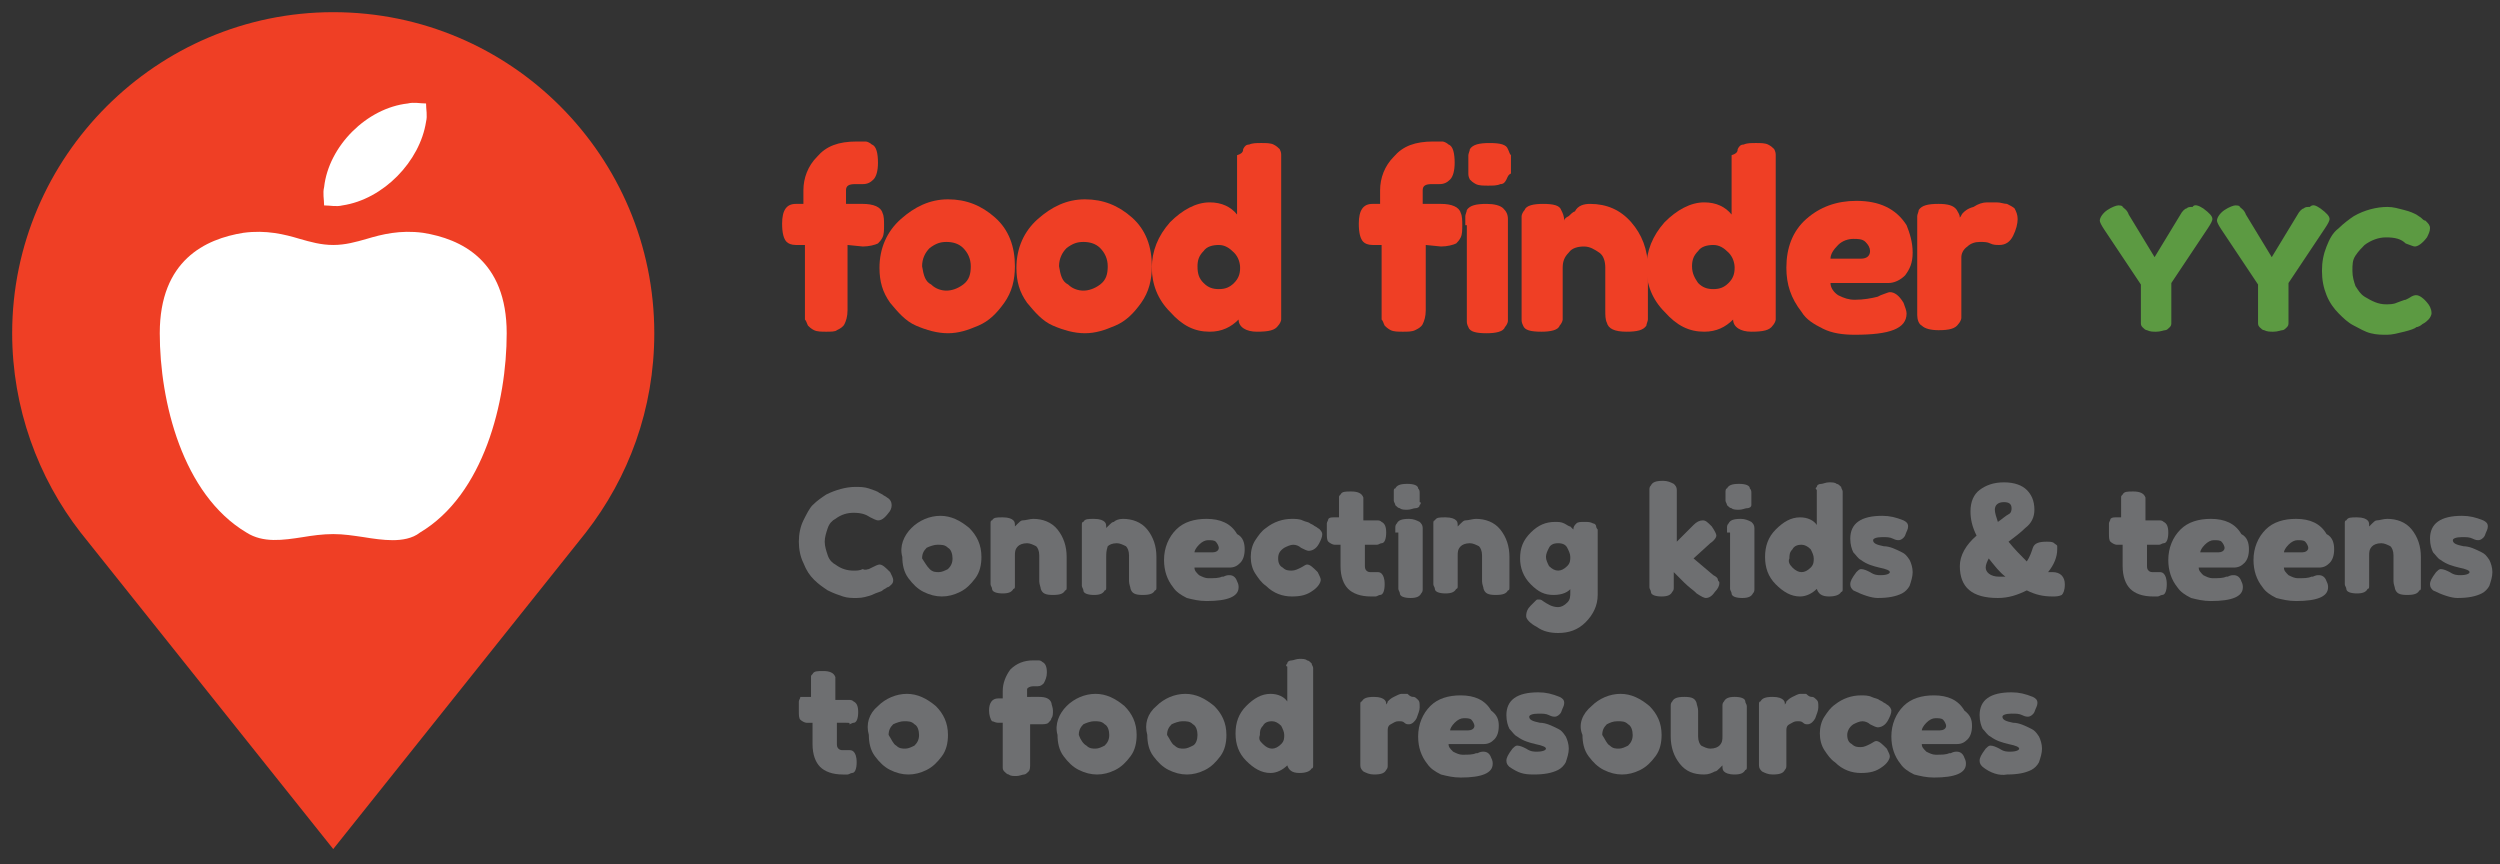 <?xml version="1.0" encoding="utf-8"?>
<!-- Generator: Adobe Illustrator 20.0.0, SVG Export Plug-In . SVG Version: 6.00 Build 0)  -->
<svg version="1.0" id="Layer_1" xmlns="http://www.w3.org/2000/svg" xmlns:xlink="http://www.w3.org/1999/xlink" x="0px" y="0px"
	 width="164.3px" height="56.8px" viewBox="0 0 164.3 56.8" enable-background="new 0 0 164.3 56.8" xml:space="preserve">
<rect x="0" y="0" width="164.3" height="56.8" fill="#333333" stroke="none"/>
<g>
	<g>
		<path fill="#EF3F25" d="M56.7,13.4c0.7,0,1.2,0.2,1.3,0.6c0.1,0.2,0.1,0.5,0.1,0.8s0,0.6-0.1,0.8c-0.1,0.2-0.2,0.3-0.3,0.4
			c-0.2,0.1-0.6,0.2-1,0.2l-1-0.1v4.3c0,0.4-0.1,0.7-0.2,0.9s-0.3,0.3-0.5,0.4c-0.1,0.1-0.4,0.1-0.7,0.1s-0.6,0-0.8-0.1
			c-0.2-0.1-0.3-0.2-0.4-0.3C53,21.2,53,21.1,52.9,21c0-0.1,0-0.3,0-0.6v-4.3h-0.6c-0.3,0-0.5-0.1-0.6-0.2c-0.2-0.2-0.3-0.6-0.3-1.2
			c0-0.9,0.3-1.3,0.9-1.3h0.5v-0.9c0-0.8,0.3-1.6,0.9-2.2c0.6-0.7,1.4-1,2.6-1c0.2,0,0.4,0,0.6,0c0.1,0,0.3,0.1,0.4,0.2
			c0.3,0.1,0.4,0.6,0.4,1.2c0,0.5-0.1,0.9-0.3,1.1c-0.2,0.2-0.4,0.3-0.7,0.3c-0.1,0-0.2,0-0.5,0c-0.4,0-0.6,0.1-0.6,0.4v0.9
			L56.7,13.4z"/>
		<path fill="#EF3F25" d="M59.2,14.4c0.9-0.8,1.9-1.3,3.1-1.3s2.2,0.4,3.1,1.2c0.9,0.8,1.3,1.9,1.3,3.2c0,0.9-0.2,1.7-0.7,2.4
			s-1,1.2-1.7,1.5c-0.7,0.3-1.3,0.5-2,0.5s-1.4-0.2-2.1-0.5s-1.2-0.9-1.7-1.5c-0.5-0.7-0.7-1.4-0.7-2.3
			C57.8,16.3,58.3,15.2,59.2,14.4z M61.2,18.7c0.3,0.3,0.7,0.4,1,0.4s0.7-0.1,1.1-0.4c0.4-0.3,0.5-0.7,0.5-1.2s-0.2-0.9-0.5-1.2
			s-0.7-0.4-1.1-0.4s-0.7,0.1-1.1,0.4c-0.3,0.3-0.5,0.7-0.5,1.2C60.7,18.1,60.8,18.5,61.2,18.7z"/>
		<path fill="#EF3F25" d="M68.2,14.4c0.9-0.8,1.9-1.3,3.1-1.3s2.2,0.4,3.1,1.2c0.9,0.8,1.3,1.9,1.3,3.2c0,0.9-0.2,1.7-0.7,2.4
			s-1,1.2-1.7,1.5s-1.3,0.5-2,0.5s-1.4-0.2-2.1-0.5s-1.2-0.9-1.7-1.5c-0.5-0.7-0.7-1.4-0.7-2.3C66.8,16.3,67.3,15.2,68.2,14.4z
			 M70.2,18.7c0.3,0.3,0.7,0.4,1,0.4s0.7-0.1,1.1-0.4c0.4-0.3,0.5-0.7,0.5-1.2s-0.2-0.9-0.5-1.2s-0.7-0.4-1.1-0.4s-0.7,0.1-1.1,0.4
			c-0.3,0.3-0.5,0.7-0.5,1.2C69.7,18.1,69.8,18.5,70.2,18.7z"/>
		<path fill="#EF3F25" d="M81.7,9.8c0.1-0.2,0.2-0.3,0.4-0.3c0.2-0.1,0.5-0.1,0.8-0.1s0.6,0,0.8,0.1c0.2,0.1,0.3,0.2,0.4,0.3
			c0.1,0.2,0.1,0.3,0.1,0.4s0,0.3,0,0.6v9.6c0,0.2,0,0.4,0,0.6c0,0.1-0.1,0.3-0.2,0.4c-0.2,0.3-0.6,0.4-1.4,0.4
			c-0.7,0-1.2-0.3-1.2-0.8c-0.5,0.5-1.1,0.8-1.9,0.8c-1,0-1.8-0.4-2.6-1.3c-0.8-0.8-1.2-1.8-1.2-2.9c0-1.1,0.4-2.1,1.2-3
			c0.8-0.8,1.7-1.3,2.6-1.3c0.8,0,1.4,0.3,1.8,0.8v-3.3c0-0.2,0-0.4,0-0.6C81.6,10.1,81.7,10,81.7,9.8z M79.1,18.6
			c0.3,0.3,0.6,0.4,1,0.4s0.7-0.1,1-0.4c0.3-0.3,0.4-0.6,0.4-1c0-0.3-0.1-0.7-0.4-1s-0.6-0.5-1-0.5s-0.8,0.1-1,0.4
			c-0.3,0.3-0.4,0.6-0.4,1C78.7,18,78.8,18.3,79.1,18.6z"/>
		<path fill="#EF3F25" d="M94.7,13.4c0.7,0,1.2,0.2,1.3,0.6c0.1,0.2,0.1,0.5,0.1,0.8s0,0.6-0.1,0.8c-0.1,0.2-0.2,0.3-0.3,0.4
			c-0.2,0.1-0.6,0.2-1,0.2l-1-0.1v4.3c0,0.4-0.1,0.7-0.2,0.9s-0.3,0.3-0.5,0.4c-0.2,0.1-0.5,0.1-0.8,0.1s-0.6,0-0.8-0.1
			c-0.2-0.1-0.3-0.2-0.4-0.3c-0.1-0.2-0.1-0.3-0.2-0.4c0-0.1,0-0.3,0-0.6v-4.3h-0.6c-0.3,0-0.5-0.1-0.6-0.2
			c-0.2-0.2-0.3-0.6-0.3-1.2c0-0.9,0.3-1.3,0.9-1.3h0.5v-0.9c0-0.8,0.3-1.6,0.9-2.2c0.6-0.7,1.4-1,2.6-1c0.2,0,0.4,0,0.6,0
			c0.1,0,0.3,0.1,0.4,0.2c0.3,0.1,0.4,0.6,0.4,1.2c0,0.5-0.1,0.9-0.3,1.1c-0.2,0.2-0.4,0.3-0.7,0.3c-0.1,0-0.2,0-0.5,0
			c-0.4,0-0.6,0.1-0.6,0.4v0.9L94.7,13.4z"/>
		<path fill="#EF3F25" d="M99,11.8c-0.1,0.2-0.2,0.3-0.4,0.3c-0.2,0.1-0.5,0.1-0.8,0.1s-0.6,0-0.8-0.1c-0.2-0.1-0.3-0.2-0.4-0.3
			c-0.1-0.2-0.1-0.3-0.1-0.4s0-0.3,0-0.6c0-0.2,0-0.4,0-0.6c0-0.1,0.1-0.3,0.1-0.4c0.2-0.3,0.6-0.4,1.3-0.4c0.7,0,1.1,0.1,1.2,0.4
			c0.1,0.2,0.1,0.3,0.2,0.4c0,0.1,0,0.3,0,0.6c0,0.2,0,0.4,0,0.6C99.1,11.5,99.1,11.6,99,11.8z M96.3,14.8c0-0.2,0-0.4,0-0.6
			c0-0.1,0.1-0.3,0.1-0.4c0.2-0.3,0.6-0.4,1.3-0.4c0.5,0,0.9,0.1,1.1,0.3c0.2,0.2,0.3,0.4,0.3,0.7c0,0.1,0,0.3,0,0.5v5.6
			c0,0.2,0,0.4,0,0.6c0,0.1-0.1,0.3-0.2,0.4c-0.1,0.3-0.6,0.4-1.2,0.4c-0.7,0-1.1-0.1-1.2-0.4c-0.1-0.2-0.1-0.3-0.1-0.4
			c0-0.1,0-0.3,0-0.6v-5.7H96.3z"/>
		<path fill="#EF3F25" d="M104.5,13.4c1.1,0,2,0.4,2.7,1.2c0.7,0.8,1.1,1.8,1.1,3v2.8c0,0.2,0,0.4,0,0.6c0,0.1-0.1,0.3-0.1,0.4
			c-0.2,0.3-0.6,0.4-1.3,0.4c-0.8,0-1.2-0.2-1.3-0.6c-0.1-0.2-0.1-0.5-0.1-0.8v-2.8c0-0.4-0.1-0.8-0.4-1s-0.6-0.4-1-0.4
			s-0.8,0.1-1,0.4c-0.3,0.3-0.4,0.6-0.4,1v2.8c0,0.2,0,0.4,0,0.6c0,0.1-0.1,0.3-0.2,0.4c-0.1,0.3-0.6,0.4-1.2,0.4
			c-0.7,0-1.1-0.1-1.2-0.4c-0.1-0.2-0.1-0.3-0.1-0.4c0-0.1,0-0.3,0-0.6v-5.7c0-0.2,0-0.4,0-0.5s0.1-0.3,0.2-0.4
			c0.1-0.3,0.6-0.4,1.2-0.4c0.7,0,1.1,0.1,1.2,0.4c0.1,0.2,0.2,0.4,0.2,0.7c0-0.1,0.1-0.2,0.3-0.3c0.1-0.1,0.3-0.3,0.4-0.3
			C103.7,13.5,104.1,13.4,104.5,13.4z"/>
		<path fill="#EF3F25" d="M114.2,9.8c0.1-0.2,0.2-0.3,0.4-0.3c0.2-0.1,0.5-0.1,0.8-0.1s0.6,0,0.8,0.1s0.3,0.2,0.4,0.3
			c0.1,0.2,0.1,0.3,0.1,0.4s0,0.3,0,0.6v9.6c0,0.2,0,0.4,0,0.6c0,0.1-0.1,0.3-0.2,0.4c-0.2,0.3-0.6,0.4-1.4,0.4
			c-0.7,0-1.2-0.3-1.2-0.8c-0.5,0.5-1.1,0.8-1.9,0.8c-1,0-1.8-0.4-2.6-1.3c-0.8-0.8-1.2-1.8-1.2-2.9c0-1.1,0.4-2.1,1.2-3
			c0.8-0.8,1.7-1.3,2.6-1.3c0.8,0,1.4,0.3,1.8,0.8v-3.3c0-0.2,0-0.4,0-0.6C114.1,10.1,114.2,10,114.2,9.8z M111.6,18.6
			c0.3,0.3,0.6,0.4,1,0.4s0.7-0.1,1-0.4c0.3-0.3,0.4-0.6,0.4-1c0-0.3-0.1-0.7-0.4-1c-0.3-0.3-0.6-0.5-1-0.5s-0.8,0.1-1,0.4
			c-0.3,0.3-0.4,0.6-0.4,1C111.2,18,111.4,18.3,111.6,18.6z"/>
		<path fill="#EF3F25" d="M125.7,16.6c0,0.7-0.2,1.1-0.5,1.5c-0.3,0.3-0.7,0.5-1.1,0.5h-3.8c0,0.3,0.2,0.6,0.5,0.8
			c0.4,0.2,0.7,0.3,1.1,0.3c0.6,0,1.1-0.1,1.5-0.2l0.2-0.1c0.3-0.1,0.5-0.2,0.6-0.2c0.3,0,0.6,0.2,0.9,0.7c0.1,0.3,0.2,0.5,0.2,0.7
			c0,1-1.1,1.4-3.4,1.4c-0.8,0-1.5-0.1-2.1-0.4s-1.1-0.6-1.4-1.1c-0.7-0.9-1-1.8-1-2.9c0-1.3,0.4-2.4,1.3-3.2c0.9-0.8,2-1.2,3.3-1.2
			c1.5,0,2.6,0.5,3.3,1.6C125.5,15.3,125.7,15.9,125.7,16.6z M122.3,17c0.4,0,0.6-0.2,0.6-0.5c0-0.2-0.1-0.4-0.3-0.6
			c-0.2-0.2-0.5-0.2-0.8-0.2s-0.7,0.1-1,0.4c-0.3,0.3-0.5,0.6-0.5,0.9C120.3,17,122.3,17,122.3,17z"/>
		<path fill="#EF3F25" d="M131.9,13.4c0.2,0.1,0.4,0.2,0.5,0.3c0.1,0.2,0.2,0.4,0.2,0.7c0,0.3-0.1,0.7-0.3,1.1
			c-0.2,0.4-0.5,0.6-0.9,0.6c-0.2,0-0.4,0-0.6-0.1c-0.2-0.1-0.4-0.1-0.7-0.1s-0.6,0.1-0.8,0.3c-0.3,0.2-0.4,0.5-0.4,0.7v3.4
			c0,0.2,0,0.4,0,0.6c0,0.1-0.1,0.3-0.2,0.4c-0.2,0.3-0.6,0.4-1.3,0.4c-0.5,0-0.9-0.1-1.1-0.3c-0.2-0.1-0.3-0.4-0.3-0.7
			c0-0.1,0-0.3,0-0.5v-5.4c0-0.2,0-0.4,0-0.6c0-0.1,0.1-0.3,0.1-0.4c0.2-0.3,0.6-0.4,1.3-0.4c0.6,0,1,0.1,1.2,0.4
			c0.1,0.2,0.2,0.3,0.2,0.5c0.1-0.1,0.1-0.2,0.2-0.3c0.1-0.1,0.3-0.3,0.7-0.4c0.3-0.2,0.6-0.3,0.9-0.3c0.3,0,0.5,0,0.6,0
			C131.5,13.3,131.7,13.4,131.9,13.4z"/>
		<path fill="#5C9A42" d="M144.8,13.7c0.4,0.3,0.6,0.5,0.6,0.7c0,0.1-0.1,0.3-0.3,0.6l-2.4,3.6v2.2c0,0.2,0,0.3,0,0.4
			c0,0.1,0,0.2-0.1,0.3s-0.2,0.2-0.3,0.2s-0.3,0.1-0.6,0.1c-0.2,0-0.4,0-0.6-0.1c-0.1,0-0.2-0.1-0.3-0.2c-0.1-0.1-0.1-0.2-0.1-0.3
			s0-0.2,0-0.4v-2.1l-2.4-3.6c-0.2-0.3-0.3-0.5-0.3-0.6c0-0.2,0.2-0.5,0.5-0.7s0.6-0.3,0.7-0.3c0.1,0,0.3,0,0.3,0.1
			c0.1,0.1,0.3,0.2,0.4,0.5l1.7,2.8l1.7-2.8c0.1-0.2,0.3-0.4,0.4-0.4c0.1-0.1,0.2-0.1,0.4-0.1C144.2,13.4,144.5,13.5,144.8,13.7z"/>
		<path fill="#5C9A42" d="M152.5,13.7c0.4,0.3,0.6,0.5,0.6,0.7c0,0.1-0.1,0.3-0.3,0.6l-2.4,3.6v2.2c0,0.2,0,0.3,0,0.4
			c0,0.1,0,0.2-0.1,0.3s-0.2,0.2-0.3,0.2s-0.3,0.1-0.6,0.1c-0.2,0-0.4,0-0.6-0.1c-0.1,0-0.2-0.1-0.3-0.2c-0.1-0.1-0.1-0.2-0.1-0.3
			s0-0.2,0-0.4v-2.1l-2.4-3.6c-0.2-0.3-0.3-0.5-0.3-0.6c0-0.2,0.2-0.5,0.5-0.7s0.6-0.3,0.7-0.3c0.1,0,0.3,0,0.3,0.1
			c0.1,0.1,0.3,0.2,0.4,0.5l1.7,2.8l1.7-2.8c0.1-0.2,0.3-0.4,0.4-0.4c0.1-0.1,0.2-0.1,0.4-0.1C152,13.4,152.2,13.5,152.5,13.7z"/>
		<path fill="#5C9A42" d="M158.1,19.7l0.2-0.1c0.3-0.2,0.4-0.2,0.5-0.2c0.2,0,0.5,0.2,0.8,0.6c0.2,0.3,0.2,0.5,0.2,0.6
			s-0.1,0.3-0.2,0.4c-0.1,0.1-0.2,0.2-0.4,0.3c-0.1,0.1-0.3,0.2-0.4,0.2c-0.1,0.1-0.4,0.2-0.8,0.3c-0.4,0.1-0.8,0.2-1.1,0.2
			c-0.4,0-0.7,0-1.1-0.1c-0.4-0.1-0.7-0.3-1.1-0.5c-0.4-0.2-0.7-0.5-1-0.8s-0.6-0.7-0.8-1.2s-0.3-1-0.3-1.6s0.1-1.1,0.3-1.6
			c0.2-0.5,0.4-0.9,0.8-1.2c0.3-0.3,0.7-0.6,1-0.8c0.7-0.4,1.5-0.6,2.2-0.6c0.4,0,0.7,0.1,1.1,0.2c0.4,0.1,0.6,0.2,0.8,0.3l0.3,0.2
			c0.1,0.1,0.2,0.2,0.3,0.2c0.2,0.2,0.3,0.3,0.3,0.5s-0.1,0.4-0.2,0.6c-0.3,0.4-0.6,0.6-0.8,0.6c-0.1,0-0.3-0.1-0.6-0.2
			c-0.3-0.3-0.7-0.4-1.3-0.4c-0.5,0-1,0.2-1.4,0.5c-0.2,0.2-0.4,0.4-0.6,0.7c-0.2,0.3-0.2,0.6-0.2,1s0.1,0.7,0.2,1
			c0.2,0.3,0.3,0.5,0.6,0.7c0.5,0.3,0.9,0.5,1.4,0.5c0.2,0,0.5,0,0.7-0.1C157.8,19.8,158,19.7,158.1,19.7z"/>
	</g>
	<g>
		<g>
			<path fill="#6E6F71" d="M57.1,37.4l0.2-0.1c0.2-0.1,0.4-0.2,0.5-0.2c0.2,0,0.4,0.2,0.7,0.5c0.1,0.2,0.2,0.4,0.2,0.5
				s0,0.2-0.1,0.3s-0.2,0.2-0.3,0.2c-0.1,0.1-0.2,0.1-0.3,0.2c-0.1,0.1-0.3,0.1-0.7,0.3c-0.3,0.1-0.6,0.2-1,0.2
				c-0.3,0-0.6,0-0.9-0.1s-0.6-0.2-1-0.4c-0.3-0.2-0.6-0.4-0.9-0.7S53,37.5,52.8,37c-0.2-0.4-0.3-0.9-0.3-1.4s0.1-1,0.3-1.4
				c0.2-0.4,0.4-0.8,0.6-1c0.3-0.3,0.6-0.5,0.9-0.7c0.6-0.3,1.3-0.5,1.9-0.5c0.3,0,0.6,0,0.9,0.1s0.6,0.2,0.7,0.3l0.2,0.1
				c0.1,0.1,0.2,0.1,0.3,0.2c0.2,0.1,0.3,0.3,0.3,0.5s-0.1,0.4-0.2,0.5c-0.3,0.4-0.5,0.5-0.7,0.5c-0.1,0-0.3-0.1-0.5-0.2
				c-0.3-0.2-0.6-0.3-1.1-0.3c-0.4,0-0.8,0.1-1.2,0.4c-0.2,0.1-0.4,0.3-0.5,0.6s-0.2,0.6-0.2,0.9c0,0.3,0.1,0.6,0.2,0.9
				c0.1,0.3,0.3,0.5,0.5,0.6c0.4,0.3,0.8,0.4,1.2,0.4c0.2,0,0.4,0,0.6-0.1C56.9,37.5,57,37.4,57.1,37.4z"/>
			<path fill="#6E6F71" d="M59.9,34.7c0.5-0.5,1.2-0.8,1.9-0.8c0.7,0,1.3,0.3,1.9,0.8c0.5,0.5,0.8,1.1,0.8,1.9c0,0.5-0.1,1-0.4,1.4
				c-0.3,0.4-0.6,0.7-1,0.9s-0.8,0.3-1.2,0.3c-0.4,0-0.8-0.1-1.2-0.3c-0.4-0.2-0.7-0.5-1-0.9s-0.4-0.9-0.4-1.4
				C59.1,35.9,59.4,35.2,59.9,34.7z M61.1,37.4c0.2,0.2,0.4,0.2,0.6,0.2s0.4-0.1,0.6-0.2c0.2-0.2,0.3-0.4,0.3-0.7s-0.1-0.6-0.3-0.7
				c-0.2-0.2-0.4-0.2-0.7-0.2c-0.2,0-0.5,0.1-0.7,0.2c-0.2,0.2-0.3,0.4-0.3,0.7C60.8,37,60.9,37.2,61.1,37.4z"/>
			<path fill="#6E6F71" d="M67.9,34.1c0.6,0,1.2,0.2,1.6,0.7s0.6,1.1,0.6,1.8v1.7c0,0.1,0,0.3,0,0.3c0,0.1,0,0.2-0.1,0.2
				c-0.1,0.2-0.3,0.3-0.8,0.3s-0.7-0.1-0.8-0.4c0-0.1-0.1-0.3-0.1-0.5v-1.7c0-0.3-0.1-0.5-0.2-0.6c-0.2-0.1-0.4-0.2-0.6-0.2
				c-0.3,0-0.5,0.1-0.6,0.2c-0.2,0.2-0.2,0.4-0.2,0.6v1.7c0,0.1,0,0.3,0,0.3c0,0.1,0,0.2-0.1,0.2c-0.1,0.2-0.3,0.3-0.7,0.3
				c-0.4,0-0.7-0.1-0.7-0.3c0-0.1-0.1-0.2-0.1-0.3s0-0.2,0-0.3v-3.4c0-0.1,0-0.3,0-0.3c0-0.1,0-0.2,0.1-0.2c0.1-0.2,0.3-0.2,0.7-0.2
				c0.4,0,0.6,0.1,0.7,0.2c0.1,0.1,0.1,0.2,0.1,0.4c0,0,0.1-0.1,0.2-0.2c0.1-0.1,0.2-0.2,0.3-0.2C67.4,34.2,67.7,34.1,67.9,34.1z"/>
			<path fill="#6E6F71" d="M73.8,34.1c0.6,0,1.2,0.2,1.6,0.7s0.6,1.1,0.6,1.8v1.7c0,0.1,0,0.3,0,0.3c0,0.1,0,0.2-0.1,0.2
				c-0.1,0.2-0.3,0.3-0.8,0.3s-0.7-0.1-0.8-0.4c0-0.1-0.1-0.3-0.1-0.5v-1.7c0-0.3-0.1-0.5-0.2-0.6c-0.2-0.1-0.4-0.2-0.6-0.2
				c-0.3,0-0.5,0.1-0.6,0.2c-0.1,0.3-0.1,0.5-0.1,0.7v1.7c0,0.1,0,0.3,0,0.3c0,0.1,0,0.2-0.1,0.2c-0.1,0.2-0.3,0.3-0.7,0.3
				c-0.4,0-0.7-0.1-0.7-0.3c0-0.1-0.1-0.2-0.1-0.3s0-0.2,0-0.3v-3.4c0-0.1,0-0.3,0-0.3c0-0.1,0-0.2,0.1-0.2c0.1-0.2,0.3-0.2,0.7-0.2
				c0.4,0,0.6,0.1,0.7,0.2c0.1,0.1,0.1,0.2,0.1,0.4c0,0,0.1-0.1,0.2-0.2c0.1-0.1,0.2-0.2,0.3-0.2C73.3,34.2,73.5,34.1,73.8,34.1z"/>
			<path fill="#6E6F71" d="M81.8,36.1c0,0.4-0.1,0.7-0.3,0.9c-0.2,0.2-0.4,0.3-0.7,0.3h-2.3c0,0.2,0.1,0.3,0.3,0.5
				c0.2,0.1,0.4,0.2,0.6,0.2c0.4,0,0.7,0,0.9-0.1h0.1c0.2-0.1,0.3-0.1,0.4-0.1c0.2,0,0.4,0.1,0.5,0.4c0.1,0.2,0.1,0.3,0.1,0.4
				c0,0.6-0.7,0.9-2.1,0.9c-0.5,0-0.9-0.1-1.3-0.2c-0.4-0.2-0.7-0.4-0.9-0.7c-0.4-0.5-0.6-1.1-0.6-1.8c0-0.8,0.3-1.5,0.8-2
				s1.2-0.7,2-0.7c0.9,0,1.6,0.3,2,1C81.7,35.3,81.8,35.7,81.8,36.1z M79.7,36.3c0.2,0,0.4-0.1,0.4-0.3c0-0.1-0.1-0.3-0.2-0.4
				c-0.1-0.1-0.3-0.1-0.5-0.1s-0.4,0.1-0.6,0.3s-0.3,0.4-0.3,0.5H79.7z"/>
			<path fill="#6E6F71" d="M84,36.7c0,0.3,0.1,0.5,0.3,0.6c0.2,0.2,0.4,0.2,0.6,0.2s0.4-0.1,0.6-0.2c0.2-0.1,0.3-0.2,0.4-0.2
				c0.2,0,0.4,0.2,0.7,0.5c0.1,0.2,0.2,0.4,0.2,0.5c0,0.2-0.2,0.5-0.5,0.7c-0.4,0.3-0.8,0.4-1.4,0.4s-1.2-0.2-1.7-0.7
				c-0.3-0.2-0.5-0.5-0.7-0.8s-0.3-0.7-0.3-1.1c0-0.4,0.1-0.8,0.3-1.1c0.2-0.3,0.4-0.6,0.7-0.8c0.5-0.4,1.1-0.6,1.7-0.6
				c0.2,0,0.5,0,0.7,0.1s0.4,0.1,0.5,0.2l0.2,0.1c0.1,0.1,0.2,0.1,0.3,0.2c0.2,0.1,0.3,0.3,0.3,0.4c0,0.2-0.1,0.4-0.2,0.6
				c-0.2,0.4-0.5,0.5-0.7,0.5c-0.1,0-0.3-0.1-0.5-0.2c-0.1-0.1-0.3-0.2-0.5-0.2s-0.4,0.1-0.6,0.2C84.1,36.2,84,36.4,84,36.7z"/>
			<path fill="#6E6F71" d="M90.3,35.8h-0.6v1.3c0,0.2,0,0.3,0.1,0.4c0.1,0.1,0.2,0.1,0.3,0.1c0.2,0,0.3,0,0.4,0s0.2,0,0.3,0.1
				c0.1,0.1,0.2,0.3,0.2,0.7s-0.1,0.7-0.3,0.7c-0.1,0-0.2,0.1-0.3,0.1c-0.1,0-0.2,0-0.3,0c-0.7,0-1.2-0.2-1.5-0.5s-0.5-0.8-0.5-1.5
				v-1.4c-0.1,0-0.3,0-0.4,0s-0.3-0.1-0.4-0.2c-0.1-0.1-0.1-0.3-0.1-0.6s0-0.5,0-0.6s0.1-0.2,0.1-0.3c0.1-0.1,0.2-0.1,0.4-0.1H88v-1
				c0-0.1,0-0.3,0-0.3c0-0.1,0-0.1,0.1-0.2c0.1-0.2,0.3-0.2,0.7-0.2c0.4,0,0.7,0.1,0.8,0.4c0,0.1,0,0.3,0,0.5v1c0.3,0,0.5,0,0.6,0
				s0.3,0,0.3,0c0.1,0,0.2,0,0.3,0.1c0.2,0.1,0.3,0.3,0.3,0.7s-0.1,0.7-0.3,0.7c-0.1,0-0.2,0.1-0.3,0.1
				C90.6,35.8,90.5,35.8,90.3,35.8z"/>
			<path fill="#6E6F71" d="M93.3,33.2c0,0.1-0.1,0.2-0.3,0.2c-0.1,0-0.3,0.1-0.5,0.1s-0.4,0-0.5-0.1c-0.1,0-0.2-0.1-0.3-0.2
				c0-0.1-0.1-0.2-0.1-0.3s0-0.2,0-0.3s0-0.3,0-0.3c0-0.1,0-0.2,0.1-0.2c0.1-0.2,0.3-0.3,0.8-0.3c0.4,0,0.7,0.1,0.7,0.3
				c0.1,0.1,0.1,0.2,0.1,0.3s0,0.2,0,0.3s0,0.3,0,0.3C93.4,33,93.4,33.1,93.3,33.2z M91.7,35c0-0.1,0-0.3,0-0.3c0-0.1,0-0.2,0.1-0.3
				c0.1-0.2,0.3-0.3,0.8-0.3c0.3,0,0.5,0.1,0.7,0.2c0.1,0.1,0.2,0.2,0.2,0.4c0,0.1,0,0.2,0,0.3v3.4c0,0.1,0,0.3,0,0.3
				c0,0.1,0,0.2-0.1,0.3c-0.1,0.2-0.3,0.3-0.7,0.3c-0.4,0-0.7-0.1-0.7-0.3c0-0.1-0.1-0.2-0.1-0.3s0-0.2,0-0.3V35H91.7z"/>
			<path fill="#6E6F71" d="M97,34.1c0.6,0,1.2,0.2,1.6,0.7s0.6,1.1,0.6,1.8v1.7c0,0.1,0,0.3,0,0.3c0,0.1,0,0.2-0.1,0.2
				c-0.1,0.2-0.3,0.3-0.8,0.3s-0.7-0.1-0.8-0.4c0-0.1-0.1-0.3-0.1-0.5v-1.7c0-0.3-0.1-0.5-0.2-0.6c-0.2-0.1-0.4-0.2-0.6-0.2
				c-0.3,0-0.5,0.1-0.6,0.2c-0.2,0.2-0.2,0.4-0.2,0.6v1.7c0,0.1,0,0.3,0,0.3c0,0.1,0,0.2-0.1,0.2C95.6,38.9,95.4,39,95,39
				c-0.4,0-0.7-0.1-0.7-0.3c0-0.1-0.1-0.2-0.1-0.3s0-0.2,0-0.3v-3.4c0-0.1,0-0.3,0-0.3c0-0.1,0-0.2,0.1-0.2C94.4,34,94.6,34,95,34
				c0.4,0,0.6,0.1,0.7,0.2c0.1,0.1,0.1,0.2,0.1,0.4c0,0,0.1-0.1,0.2-0.2c0.1-0.1,0.2-0.2,0.3-0.2C96.5,34.2,96.8,34.1,97,34.1z"/>
			<path fill="#6E6F71" d="M103.3,38.6c-0.2,0.3-0.6,0.5-1.2,0.5s-1-0.2-1.5-0.7s-0.7-1.1-0.7-1.7c0-0.7,0.2-1.2,0.7-1.7
				s1-0.7,1.6-0.7c0.2,0,0.4,0,0.6,0.1s0.3,0.2,0.4,0.2c0.1,0.1,0.1,0.1,0.2,0.2c0-0.2,0.1-0.3,0.2-0.4c0.1-0.1,0.3-0.1,0.5-0.1
				c0.3,0,0.4,0,0.6,0.1c0.1,0,0.2,0.1,0.2,0.2c0,0.1,0.1,0.2,0.1,0.2c0,0.1,0,0.2,0,0.3v4c0,0.7-0.3,1.3-0.8,1.8s-1.1,0.7-1.8,0.7
				c-0.5,0-1-0.1-1.4-0.4c-0.4-0.2-0.7-0.5-0.7-0.7c0-0.3,0.1-0.5,0.3-0.7c0.1-0.1,0.2-0.2,0.3-0.3c0.1-0.1,0.1-0.1,0.2-0.1
				s0.2,0,0.3,0.1c0.3,0.2,0.6,0.4,1,0.4c0.2,0,0.4-0.1,0.6-0.3s0.2-0.4,0.2-0.7v-0.3H103.3z M101.6,36.6c0,0.2,0.1,0.4,0.2,0.6
				c0.2,0.2,0.4,0.3,0.6,0.3s0.4-0.1,0.6-0.3s0.2-0.4,0.2-0.6c0-0.2-0.1-0.4-0.2-0.6c-0.1-0.2-0.3-0.3-0.6-0.3s-0.5,0.1-0.6,0.3
				S101.6,36.4,101.6,36.6z"/>
			<path fill="#6E6F71" d="M111.3,36.7l1.3,1.1c0.2,0.1,0.3,0.2,0.3,0.3s0.1,0.1,0.1,0.2c0,0.2-0.1,0.4-0.3,0.6
				c-0.2,0.3-0.4,0.4-0.6,0.4c-0.1,0-0.3-0.1-0.6-0.3l-0.1-0.1c-0.1-0.1-0.4-0.3-0.7-0.6s-0.5-0.5-0.7-0.7v0.7c0,0.1,0,0.3,0,0.3
				c0,0.1,0,0.2-0.1,0.3c-0.1,0.2-0.3,0.3-0.7,0.3s-0.7-0.1-0.7-0.3c0-0.1-0.1-0.2-0.1-0.3s0-0.2,0-0.3v-5.8c0-0.1,0-0.3,0-0.3
				c0-0.1,0-0.2,0.1-0.3c0.1-0.2,0.3-0.3,0.8-0.3c0.3,0,0.5,0.1,0.7,0.2c0.1,0.1,0.2,0.2,0.2,0.4c0,0.1,0,0.1,0,0.3v3.1
				c0.1-0.1,0.3-0.3,0.5-0.5s0.4-0.4,0.5-0.5l0.1-0.1c0.2-0.2,0.4-0.3,0.6-0.3c0.2,0,0.3,0.1,0.6,0.4c0.2,0.3,0.3,0.5,0.3,0.6
				s-0.1,0.3-0.4,0.5L111.3,36.7z"/>
			<path fill="#6E6F71" d="M115.1,33.2c0,0.1-0.1,0.2-0.3,0.2c-0.1,0-0.3,0.1-0.5,0.1s-0.4,0-0.5-0.1c-0.1,0-0.2-0.1-0.3-0.2
				c0-0.1-0.1-0.2-0.1-0.3s0-0.2,0-0.3s0-0.3,0-0.3s0-0.2,0.1-0.2c0.1-0.2,0.3-0.3,0.8-0.3c0.4,0,0.7,0.1,0.7,0.3
				c0.1,0.1,0.1,0.2,0.1,0.3s0,0.2,0,0.3s0,0.3,0,0.3S115.1,33.1,115.1,33.2z M113.5,35c0-0.1,0-0.3,0-0.3c0-0.1,0-0.2,0.1-0.3
				c0.1-0.2,0.3-0.3,0.8-0.3c0.3,0,0.5,0.1,0.7,0.2c0.1,0.1,0.2,0.2,0.2,0.4c0,0.1,0,0.2,0,0.3v3.4c0,0.1,0,0.3,0,0.3
				c0,0.1,0,0.2-0.1,0.3c-0.1,0.2-0.3,0.3-0.7,0.3s-0.7-0.1-0.7-0.3c0-0.1-0.1-0.2-0.1-0.3s0-0.2,0-0.3V35H113.5z"/>
			<path fill="#6E6F71" d="M119.4,32c0-0.1,0.1-0.2,0.3-0.2c0.1,0,0.3-0.1,0.5-0.1s0.4,0,0.5,0.1c0.1,0,0.2,0.1,0.3,0.2
				c0,0.1,0.1,0.2,0.1,0.3s0,0.2,0,0.3v5.8c0,0.1,0,0.3,0,0.3c0,0.1,0,0.2-0.1,0.2c-0.1,0.2-0.4,0.3-0.8,0.3c-0.5,0-0.7-0.2-0.8-0.5
				c-0.3,0.3-0.7,0.5-1.1,0.5c-0.6,0-1.1-0.3-1.6-0.8s-0.7-1.1-0.7-1.8s0.2-1.3,0.7-1.8s1-0.8,1.6-0.8c0.5,0,0.9,0.2,1.1,0.5v-2
				c0-0.1,0-0.3,0-0.3C119.3,32.1,119.3,32.1,119.4,32z M117.8,37.3c0.2,0.2,0.4,0.3,0.6,0.3c0.2,0,0.4-0.1,0.6-0.3
				c0.2-0.2,0.2-0.4,0.2-0.6c0-0.2-0.1-0.4-0.2-0.6c-0.2-0.2-0.4-0.3-0.6-0.3c-0.3,0-0.5,0.1-0.6,0.3c-0.2,0.2-0.2,0.4-0.2,0.6
				C117.5,36.9,117.6,37.1,117.8,37.3z"/>
			<path fill="#6E6F71" d="M121.8,38.8c-0.1-0.1-0.2-0.2-0.2-0.4s0.1-0.4,0.4-0.8c0.1-0.1,0.2-0.2,0.3-0.2c0.2,0,0.4,0.1,0.6,0.2
				c0.3,0.2,0.5,0.2,0.7,0.2c0.4,0,0.6-0.1,0.6-0.2c0-0.1-0.2-0.2-0.7-0.3c-0.4-0.1-0.8-0.2-1.2-0.5c-0.2-0.1-0.3-0.3-0.5-0.5
				c-0.1-0.2-0.2-0.5-0.2-0.9c0-1,0.7-1.5,2.1-1.5c0.5,0,0.9,0.1,1.4,0.3c0.2,0.1,0.3,0.2,0.3,0.4s-0.1,0.3-0.2,0.6
				c-0.1,0.2-0.3,0.3-0.4,0.3c-0.1,0-0.2,0-0.4-0.1s-0.4-0.1-0.7-0.1c-0.4,0-0.6,0.1-0.6,0.2c0,0.2,0.2,0.3,0.7,0.4
				c0.4,0,0.8,0.2,1.2,0.4c0.2,0.1,0.3,0.2,0.5,0.5c0.1,0.2,0.2,0.5,0.2,0.8s-0.1,0.6-0.2,0.9c-0.1,0.2-0.3,0.4-0.5,0.5
				c-0.4,0.2-0.9,0.3-1.6,0.3C123,39.3,122.4,39.1,121.8,38.8z"/>
			<path fill="#6E6F71" d="M134.9,39.2c-0.6,0-1.1-0.1-1.7-0.4c-0.6,0.3-1.2,0.5-1.9,0.5c-1.7,0-2.5-0.7-2.5-2.1
				c0-0.7,0.4-1.4,1.1-2c-0.3-0.6-0.4-1.1-0.4-1.6c0-0.6,0.2-1.1,0.6-1.4c0.4-0.3,0.9-0.5,1.6-0.5c0.7,0,1.2,0.2,1.5,0.5
				c0.3,0.3,0.5,0.7,0.5,1.3c0,0.5-0.2,0.9-0.6,1.2c-0.3,0.3-0.7,0.6-1.1,0.9c0.4,0.5,0.8,0.9,1.2,1.3c0.2-0.3,0.3-0.6,0.4-0.9
				c0.1-0.3,0.4-0.4,0.9-0.4c0.2,0,0.4,0,0.5,0.1s0.2,0.1,0.2,0.2c0,0.1,0,0.1,0,0.2c0,0.5-0.2,1-0.6,1.5c0.1,0,0.2,0,0.3,0
				c0.5,0,0.8,0.3,0.8,0.8c0,0.4-0.1,0.6-0.2,0.7C135.3,39.2,135.1,39.2,134.9,39.2z M131.4,37.9c0.2,0,0.3,0,0.4,0
				c-0.4-0.3-0.7-0.7-1.1-1.2c-0.1,0.2-0.2,0.4-0.2,0.6C130.5,37.6,130.8,37.9,131.4,37.9z M131.1,33.5c0,0.2,0.1,0.5,0.2,0.8
				c0.3-0.2,0.5-0.4,0.7-0.5s0.2-0.3,0.2-0.4c0-0.3-0.2-0.4-0.5-0.4C131.3,33,131.1,33.2,131.1,33.5z"/>
			<path fill="#6E6F71" d="M141.7,35.8h-0.6v1.3c0,0.2,0,0.3,0.1,0.4c0.1,0.1,0.2,0.1,0.3,0.1c0.2,0,0.3,0,0.4,0
				c0.1,0,0.2,0,0.3,0.1s0.2,0.3,0.2,0.7s-0.1,0.7-0.3,0.7c-0.1,0-0.2,0.1-0.3,0.1s-0.2,0-0.3,0c-0.7,0-1.2-0.2-1.5-0.5
				s-0.5-0.8-0.5-1.5v-1.4c-0.1,0-0.3,0-0.4,0s-0.3-0.1-0.4-0.2c-0.1-0.1-0.1-0.3-0.1-0.6s0-0.5,0-0.6s0.1-0.2,0.1-0.3
				c0.1-0.1,0.2-0.1,0.4-0.1h0.3v-1c0-0.1,0-0.3,0-0.3c0-0.1,0-0.1,0.1-0.2c0.1-0.2,0.3-0.2,0.7-0.2s0.7,0.1,0.8,0.4
				c0,0.1,0,0.3,0,0.5v1c0.3,0,0.5,0,0.6,0s0.3,0,0.3,0c0.1,0,0.2,0,0.3,0.1c0.2,0.1,0.3,0.3,0.3,0.7s-0.1,0.7-0.3,0.7
				c-0.1,0-0.2,0.1-0.3,0.1C141.9,35.8,141.8,35.8,141.7,35.8z"/>
			<path fill="#6E6F71" d="M147.8,36.1c0,0.4-0.1,0.7-0.3,0.9s-0.4,0.3-0.7,0.3h-2.3c0,0.2,0.1,0.3,0.3,0.5c0.2,0.1,0.4,0.2,0.6,0.2
				c0.4,0,0.7,0,0.9-0.1h0.1c0.2-0.1,0.3-0.1,0.4-0.1c0.2,0,0.4,0.1,0.5,0.4c0.1,0.2,0.1,0.3,0.1,0.4c0,0.6-0.7,0.9-2.1,0.9
				c-0.5,0-0.9-0.1-1.3-0.2c-0.4-0.2-0.7-0.4-0.9-0.7c-0.4-0.5-0.6-1.1-0.6-1.8c0-0.8,0.3-1.5,0.8-2s1.2-0.7,2-0.7
				c0.9,0,1.6,0.3,2,1C147.7,35.3,147.8,35.7,147.8,36.1z M145.8,36.3c0.2,0,0.4-0.1,0.4-0.3c0-0.1-0.1-0.3-0.2-0.4
				c-0.1-0.1-0.3-0.1-0.5-0.1s-0.4,0.1-0.6,0.3c-0.2,0.2-0.3,0.4-0.3,0.5H145.8z"/>
			<path fill="#6E6F71" d="M153.4,36.1c0,0.4-0.1,0.7-0.3,0.9s-0.4,0.3-0.7,0.3h-2.3c0,0.2,0.1,0.3,0.3,0.5c0.2,0.1,0.4,0.2,0.6,0.2
				c0.4,0,0.7,0,0.9-0.1h0.1c0.2-0.1,0.3-0.1,0.4-0.1c0.2,0,0.4,0.1,0.5,0.4c0.1,0.2,0.1,0.3,0.1,0.4c0,0.6-0.7,0.9-2.1,0.9
				c-0.5,0-0.9-0.1-1.3-0.2c-0.4-0.2-0.7-0.4-0.9-0.7c-0.4-0.5-0.6-1.1-0.6-1.8c0-0.8,0.3-1.5,0.8-2s1.2-0.7,2-0.7
				c0.9,0,1.6,0.3,2,1C153.3,35.3,153.4,35.7,153.4,36.1z M151.3,36.3c0.2,0,0.4-0.1,0.4-0.3c0-0.1-0.1-0.3-0.2-0.4
				c-0.1-0.1-0.3-0.1-0.5-0.1s-0.4,0.1-0.6,0.3c-0.2,0.2-0.3,0.4-0.3,0.5H151.3z"/>
			<path fill="#6E6F71" d="M156.9,34.1c0.6,0,1.2,0.2,1.6,0.7c0.4,0.5,0.6,1.1,0.6,1.8v1.7c0,0.1,0,0.3,0,0.3c0,0.1,0,0.2-0.1,0.2
				c-0.1,0.2-0.3,0.3-0.8,0.3s-0.7-0.1-0.8-0.4c0-0.1-0.1-0.3-0.1-0.5v-1.7c0-0.3-0.1-0.5-0.2-0.6c-0.2-0.1-0.4-0.2-0.6-0.2
				c-0.3,0-0.5,0.1-0.6,0.2c-0.2,0.2-0.2,0.4-0.2,0.6v1.7c0,0.1,0,0.3,0,0.3c0,0.1,0,0.2-0.1,0.2c-0.1,0.2-0.3,0.3-0.7,0.3
				s-0.7-0.1-0.7-0.3c0-0.1-0.1-0.2-0.1-0.3s0-0.2,0-0.3v-3.4c0-0.1,0-0.3,0-0.3c0-0.1,0-0.2,0.1-0.2c0.1-0.2,0.3-0.2,0.7-0.2
				s0.6,0.1,0.7,0.2c0.1,0.1,0.1,0.2,0.1,0.4c0,0,0.1-0.1,0.2-0.2c0.1-0.1,0.2-0.2,0.3-0.2C156.4,34.2,156.6,34.1,156.9,34.1z"/>
			<path fill="#6E6F71" d="M159.9,38.8c-0.1-0.1-0.2-0.2-0.2-0.4s0.1-0.4,0.4-0.8c0.1-0.1,0.2-0.2,0.3-0.2c0.2,0,0.4,0.1,0.6,0.2
				c0.3,0.2,0.5,0.2,0.7,0.2c0.4,0,0.6-0.1,0.6-0.2c0-0.1-0.2-0.2-0.7-0.3c-0.4-0.1-0.8-0.2-1.2-0.5c-0.2-0.1-0.3-0.3-0.5-0.5
				c-0.1-0.2-0.2-0.5-0.2-0.9c0-1,0.7-1.5,2.1-1.5c0.5,0,0.9,0.1,1.4,0.3c0.2,0.1,0.3,0.2,0.3,0.4s-0.1,0.3-0.2,0.6
				c-0.1,0.2-0.3,0.3-0.4,0.3c-0.1,0-0.2,0-0.4-0.1s-0.4-0.1-0.7-0.1c-0.4,0-0.6,0.1-0.6,0.2c0,0.2,0.2,0.3,0.7,0.4
				c0.4,0,0.8,0.2,1.2,0.4c0.2,0.1,0.3,0.2,0.5,0.5c0.1,0.2,0.2,0.5,0.2,0.8s-0.1,0.6-0.2,0.9c-0.1,0.2-0.3,0.4-0.5,0.5
				c-0.4,0.2-0.9,0.3-1.6,0.3C161.1,39.3,160.5,39.1,159.9,38.8z"/>
			<path fill="#6E6F71" d="M55.6,47.5H55v1.3c0,0.2,0,0.3,0.1,0.4s0.2,0.1,0.3,0.1c0.2,0,0.3,0,0.4,0s0.2,0,0.3,0.1
				c0.1,0.1,0.2,0.3,0.2,0.7c0,0.4-0.1,0.7-0.3,0.7c-0.1,0-0.2,0.1-0.3,0.1c-0.1,0-0.2,0-0.3,0c-0.7,0-1.2-0.2-1.5-0.5
				s-0.5-0.8-0.5-1.5v-1.4c-0.1,0-0.3,0-0.4,0s-0.3-0.1-0.4-0.2c-0.1-0.1-0.1-0.3-0.1-0.6s0-0.5,0-0.6s0.1-0.2,0.1-0.3
				c0.1,0,0.2,0,0.4,0h0.3v-1c0-0.1,0-0.3,0-0.3c0-0.1,0-0.1,0.1-0.2c0.1-0.2,0.3-0.2,0.7-0.2c0.4,0,0.7,0.1,0.8,0.4
				c0,0.1,0,0.3,0,0.5v1c0.3,0,0.5,0,0.6,0s0.3,0,0.3,0c0.1,0,0.2,0,0.3,0.1c0.2,0.1,0.3,0.3,0.3,0.7s-0.1,0.7-0.3,0.7
				c-0.1,0-0.2,0.1-0.3,0.1C55.9,47.5,55.8,47.5,55.6,47.5z"/>
			<path fill="#6E6F71" d="M57.7,46.4c0.5-0.5,1.2-0.8,1.9-0.8c0.7,0,1.3,0.3,1.9,0.8c0.5,0.5,0.8,1.1,0.8,1.9c0,0.5-0.1,1-0.4,1.4
				s-0.6,0.7-1,0.9c-0.4,0.2-0.8,0.3-1.2,0.3s-0.8-0.1-1.2-0.3c-0.4-0.2-0.7-0.5-1-0.9s-0.4-0.9-0.4-1.4
				C56.9,47.6,57.1,46.9,57.7,46.4z M58.9,49c0.2,0.2,0.4,0.2,0.6,0.2s0.4-0.1,0.6-0.2c0.2-0.2,0.3-0.4,0.3-0.7
				c0-0.3-0.1-0.6-0.3-0.7c-0.2-0.2-0.4-0.2-0.7-0.2c-0.2,0-0.5,0.1-0.7,0.2c-0.2,0.2-0.3,0.4-0.3,0.7C58.6,48.6,58.7,48.9,58.9,49z
				"/>
			<path fill="#6E6F71" d="M68.3,45.8c0.4,0,0.7,0.1,0.8,0.4c0,0.1,0.1,0.3,0.1,0.5s0,0.4-0.1,0.5c0,0.1-0.1,0.2-0.2,0.3
				s-0.3,0.1-0.6,0.1h-0.6v2.6c0,0.2,0,0.4-0.1,0.5s-0.2,0.2-0.3,0.2c-0.1,0-0.3,0.1-0.5,0.1s-0.4,0-0.5-0.1c-0.1,0-0.2-0.1-0.3-0.2
				c-0.1-0.1-0.1-0.2-0.1-0.3c0-0.1,0-0.2,0-0.3v-2.6h-0.3c-0.2,0-0.3-0.1-0.4-0.1C65.1,47.3,65,47,65,46.7c0-0.5,0.2-0.8,0.6-0.8
				h0.3v-0.5c0-0.5,0.2-1,0.5-1.4c0.4-0.4,0.9-0.6,1.5-0.6c0.1,0,0.3,0,0.3,0c0.1,0,0.2,0,0.3,0.1c0.2,0.1,0.3,0.3,0.3,0.7
				c0,0.3-0.1,0.5-0.2,0.7c-0.1,0.1-0.2,0.2-0.4,0.2c-0.1,0-0.1,0-0.3,0c-0.2,0-0.4,0.1-0.4,0.2v0.5H68.3z"/>
			<path fill="#6E6F71" d="M70.1,46.4c0.5-0.5,1.2-0.8,1.9-0.8c0.7,0,1.3,0.3,1.9,0.8c0.5,0.5,0.8,1.1,0.8,1.9c0,0.5-0.1,1-0.4,1.4
				s-0.6,0.7-1,0.9c-0.4,0.2-0.8,0.3-1.2,0.3c-0.4,0-0.8-0.1-1.2-0.3c-0.4-0.2-0.7-0.5-1-0.9s-0.4-0.9-0.4-1.4
				C69.3,47.6,69.6,46.9,70.1,46.4z M71.4,49c0.2,0.2,0.4,0.2,0.6,0.2s0.4-0.1,0.6-0.2c0.2-0.2,0.3-0.4,0.3-0.7
				c0-0.3-0.1-0.6-0.3-0.7c-0.2-0.2-0.4-0.2-0.7-0.2c-0.2,0-0.5,0.1-0.7,0.2c-0.2,0.2-0.3,0.4-0.3,0.7C71,48.6,71.2,48.9,71.4,49z"
				/>
			<path fill="#6E6F71" d="M76,46.4c0.5-0.5,1.2-0.8,1.9-0.8c0.7,0,1.3,0.3,1.9,0.8c0.5,0.5,0.8,1.1,0.8,1.9c0,0.5-0.1,1-0.4,1.4
				s-0.6,0.7-1,0.9c-0.4,0.2-0.8,0.3-1.2,0.3c-0.4,0-0.8-0.1-1.2-0.3c-0.4-0.2-0.7-0.5-1-0.9s-0.4-0.9-0.4-1.4
				C75.2,47.6,75.4,46.9,76,46.4z M77.2,49c0.2,0.2,0.4,0.2,0.6,0.2s0.4-0.1,0.6-0.2s0.3-0.4,0.3-0.7c0-0.3-0.1-0.6-0.3-0.7
				c-0.2-0.2-0.4-0.2-0.7-0.2c-0.2,0-0.5,0.1-0.7,0.2c-0.2,0.2-0.3,0.4-0.3,0.7C76.9,48.6,77,48.9,77.2,49z"/>
			<path fill="#6E6F71" d="M84.6,43.6c0-0.1,0.1-0.2,0.3-0.2c0.1,0,0.3-0.1,0.5-0.1s0.4,0,0.5,0.1c0.1,0,0.2,0.1,0.3,0.2
				c0,0.1,0.1,0.2,0.1,0.3s0,0.2,0,0.3V50c0,0.1,0,0.3,0,0.3c0,0.1,0,0.2-0.1,0.2c-0.1,0.2-0.4,0.3-0.8,0.3c-0.5,0-0.7-0.2-0.8-0.5
				c-0.3,0.3-0.7,0.5-1.1,0.5c-0.6,0-1.1-0.3-1.6-0.8s-0.7-1.1-0.7-1.8c0-0.7,0.2-1.3,0.7-1.8s1-0.8,1.6-0.8c0.5,0,0.9,0.2,1.1,0.5
				v-2c0-0.1,0-0.3,0-0.3C84.5,43.8,84.5,43.7,84.6,43.6z M83,48.9c0.2,0.2,0.4,0.3,0.6,0.3s0.4-0.1,0.6-0.3
				c0.2-0.2,0.2-0.4,0.2-0.6s-0.1-0.4-0.2-0.6c-0.2-0.2-0.4-0.3-0.6-0.3c-0.3,0-0.5,0.1-0.6,0.3c-0.2,0.2-0.2,0.4-0.2,0.6
				C82.7,48.6,82.8,48.7,83,48.9z"/>
			<path fill="#6E6F71" d="M92.9,45.8c0.1,0,0.2,0.1,0.3,0.2c0.1,0.1,0.1,0.2,0.1,0.5c0,0.2-0.1,0.4-0.2,0.7
				c-0.1,0.2-0.3,0.4-0.5,0.4c-0.1,0-0.2,0-0.3-0.1c-0.1-0.1-0.2-0.1-0.4-0.1c-0.2,0-0.3,0.1-0.5,0.2c-0.2,0.1-0.2,0.3-0.2,0.4v2
				c0,0.1,0,0.3,0,0.3c0,0.1,0,0.2-0.1,0.3c-0.1,0.2-0.3,0.3-0.8,0.3c-0.3,0-0.5-0.1-0.7-0.2c-0.1-0.1-0.2-0.2-0.2-0.4
				c0-0.1,0-0.2,0-0.3v-3.4c0-0.1,0-0.3,0-0.3c0-0.1,0-0.2,0.1-0.2c0.1-0.2,0.3-0.3,0.8-0.3c0.4,0,0.6,0.1,0.7,0.2
				c0.1,0.1,0.1,0.2,0.1,0.3c0,0,0.1-0.1,0.1-0.2c0.1-0.1,0.2-0.2,0.4-0.3c0.2-0.1,0.4-0.2,0.5-0.2c0.2,0,0.3,0,0.4,0
				C92.7,45.8,92.8,45.8,92.9,45.8z"/>
			<path fill="#6E6F71" d="M98.5,47.7c0,0.4-0.1,0.7-0.3,0.9c-0.2,0.2-0.4,0.3-0.7,0.3h-2.3c0,0.2,0.1,0.3,0.3,0.5
				c0.2,0.1,0.4,0.2,0.6,0.2c0.4,0,0.7,0,0.9-0.1h0.1c0.2-0.1,0.3-0.1,0.4-0.1c0.2,0,0.4,0.1,0.5,0.4c0.1,0.2,0.1,0.3,0.1,0.4
				c0,0.6-0.7,0.9-2.1,0.9c-0.5,0-0.9-0.1-1.3-0.2c-0.4-0.2-0.7-0.4-0.9-0.7c-0.4-0.5-0.6-1.1-0.6-1.8c0-0.8,0.3-1.5,0.8-2
				s1.2-0.7,2-0.7c0.9,0,1.6,0.3,2,1C98.4,47,98.5,47.3,98.5,47.7z M96.5,48c0.2,0,0.4-0.1,0.4-0.3c0-0.1-0.1-0.3-0.2-0.4
				c-0.1-0.1-0.3-0.1-0.5-0.1s-0.4,0.1-0.6,0.3s-0.3,0.4-0.3,0.5H96.5z"/>
			<path fill="#6E6F71" d="M99.2,50.4C99.1,50.3,99,50.2,99,50c0-0.2,0.1-0.4,0.4-0.8c0.1-0.1,0.2-0.2,0.3-0.2
				c0.2,0,0.4,0.1,0.6,0.2c0.3,0.2,0.5,0.2,0.7,0.2c0.4,0,0.6-0.1,0.6-0.2s-0.2-0.2-0.7-0.3c-0.4-0.1-0.8-0.2-1.2-0.5
				c-0.2-0.1-0.3-0.3-0.5-0.5C99.1,47.7,99,47.4,99,47c0-1,0.7-1.5,2.1-1.5c0.5,0,0.9,0.1,1.4,0.3c0.2,0.1,0.3,0.2,0.3,0.4
				s-0.1,0.3-0.2,0.6c-0.1,0.2-0.3,0.3-0.4,0.3s-0.2,0-0.4-0.1c-0.2-0.1-0.4-0.1-0.7-0.1c-0.4,0-0.6,0.1-0.6,0.2
				c0,0.2,0.2,0.3,0.7,0.4c0.4,0,0.8,0.2,1.2,0.4c0.2,0.1,0.3,0.2,0.5,0.5c0.1,0.2,0.2,0.5,0.2,0.8s-0.1,0.6-0.2,0.9
				c-0.1,0.2-0.3,0.4-0.5,0.5c-0.4,0.2-0.9,0.3-1.6,0.3S99.8,50.8,99.2,50.4z"/>
			<path fill="#6E6F71" d="M104.6,46.4c0.5-0.5,1.2-0.8,1.9-0.8s1.3,0.3,1.9,0.8c0.5,0.5,0.8,1.1,0.8,1.9c0,0.5-0.1,1-0.4,1.4
				c-0.3,0.4-0.6,0.7-1,0.9c-0.4,0.2-0.8,0.3-1.2,0.3s-0.8-0.1-1.2-0.3c-0.4-0.2-0.7-0.5-1-0.9s-0.4-0.9-0.4-1.4
				C103.7,47.6,104,46.9,104.6,46.4z M105.8,49c0.2,0.2,0.4,0.2,0.6,0.2c0.2,0,0.4-0.1,0.6-0.2c0.2-0.2,0.3-0.4,0.3-0.7
				c0-0.3-0.1-0.6-0.3-0.7c-0.2-0.2-0.4-0.2-0.7-0.2s-0.5,0.1-0.7,0.2c-0.2,0.2-0.3,0.4-0.3,0.7C105.5,48.6,105.6,48.9,105.8,49z"/>
			<path fill="#6E6F71" d="M112,50.9c-0.7,0-1.2-0.2-1.6-0.7c-0.4-0.5-0.6-1.1-0.6-1.8v-1.7c0-0.2,0-0.3,0-0.3c0-0.1,0-0.2,0.1-0.3
				c0.1-0.2,0.3-0.3,0.8-0.3s0.7,0.1,0.8,0.4c0,0.1,0.1,0.3,0.1,0.5v1.7c0,0.3,0.1,0.5,0.2,0.6c0.2,0.1,0.4,0.2,0.6,0.2
				c0.3,0,0.5-0.1,0.6-0.2c0.2-0.2,0.2-0.4,0.2-0.6v-1.7c0-0.1,0-0.3,0-0.3c0-0.1,0-0.2,0.1-0.3c0.1-0.2,0.3-0.3,0.7-0.3
				s0.7,0.1,0.7,0.3c0,0.1,0.1,0.2,0.1,0.3s0,0.2,0,0.3v3.4c0,0.1,0,0.3,0,0.3c0,0.1,0,0.2-0.1,0.2c-0.1,0.2-0.3,0.3-0.7,0.3
				s-0.6-0.1-0.7-0.2c-0.1-0.1-0.1-0.2-0.1-0.4c0,0-0.1,0.1-0.2,0.2c-0.1,0.1-0.2,0.2-0.3,0.2C112.5,50.8,112.3,50.9,112,50.9z"/>
			<path fill="#6E6F71" d="M119.1,45.8c0.1,0,0.2,0.1,0.3,0.2c0.1,0.1,0.1,0.2,0.1,0.5c0,0.2-0.1,0.4-0.2,0.7
				c-0.1,0.2-0.3,0.4-0.5,0.4c-0.1,0-0.2,0-0.3-0.1s-0.2-0.1-0.4-0.1s-0.3,0.1-0.5,0.2c-0.2,0.1-0.2,0.3-0.2,0.4v2
				c0,0.1,0,0.3,0,0.3c0,0.1,0,0.2-0.1,0.3c-0.1,0.2-0.3,0.3-0.8,0.3c-0.3,0-0.5-0.1-0.7-0.2c-0.1-0.1-0.2-0.2-0.2-0.4
				c0-0.1,0-0.2,0-0.3v-3.4c0-0.1,0-0.3,0-0.3c0-0.1,0-0.2,0.1-0.2c0.1-0.2,0.3-0.3,0.8-0.3c0.4,0,0.6,0.1,0.7,0.2
				c0.1,0.1,0.1,0.2,0.1,0.3c0,0,0.1-0.1,0.1-0.2c0.1-0.1,0.2-0.2,0.4-0.3s0.4-0.2,0.5-0.2c0.2,0,0.3,0,0.4,0
				C118.9,45.8,119,45.8,119.1,45.8z"/>
			<path fill="#6E6F71" d="M121.4,48.3c0,0.3,0.1,0.5,0.3,0.6c0.2,0.2,0.4,0.2,0.6,0.2c0.2,0,0.4-0.1,0.6-0.2
				c0.2-0.1,0.3-0.2,0.4-0.2c0.2,0,0.4,0.2,0.7,0.5c0.1,0.2,0.2,0.4,0.2,0.5c0,0.2-0.2,0.5-0.5,0.7c-0.4,0.3-0.8,0.4-1.4,0.4
				c-0.6,0-1.2-0.2-1.7-0.7c-0.3-0.2-0.5-0.5-0.7-0.8s-0.3-0.7-0.3-1.1s0.1-0.8,0.3-1.1s0.4-0.6,0.7-0.8c0.5-0.4,1.1-0.6,1.7-0.6
				c0.2,0,0.5,0,0.7,0.1s0.4,0.1,0.5,0.2l0.2,0.1c0.1,0.1,0.2,0.1,0.3,0.2c0.2,0.1,0.3,0.3,0.3,0.4c0,0.2-0.1,0.4-0.2,0.6
				c-0.2,0.4-0.5,0.5-0.7,0.5c-0.1,0-0.3-0.1-0.5-0.2c-0.1-0.1-0.3-0.2-0.5-0.2s-0.4,0.1-0.6,0.2C121.5,47.8,121.4,48.1,121.4,48.3z
				"/>
			<path fill="#6E6F71" d="M129.6,47.7c0,0.4-0.1,0.7-0.3,0.9c-0.2,0.2-0.4,0.3-0.7,0.3h-2.3c0,0.2,0.1,0.3,0.3,0.5
				c0.2,0.1,0.4,0.2,0.6,0.2c0.4,0,0.7,0,0.9-0.1h0.1c0.2-0.1,0.3-0.1,0.4-0.1c0.2,0,0.4,0.1,0.5,0.4c0.1,0.2,0.1,0.3,0.1,0.4
				c0,0.6-0.7,0.9-2.1,0.9c-0.5,0-0.9-0.1-1.3-0.2c-0.4-0.2-0.7-0.4-0.9-0.7c-0.4-0.5-0.6-1.1-0.6-1.8c0-0.8,0.3-1.5,0.8-2
				s1.2-0.7,2-0.7c0.9,0,1.6,0.3,2,1C129.5,47,129.6,47.3,129.6,47.7z M127.5,48c0.2,0,0.4-0.1,0.4-0.3c0-0.1-0.1-0.3-0.2-0.4
				c-0.1-0.1-0.3-0.1-0.5-0.1s-0.4,0.1-0.6,0.3c-0.2,0.2-0.3,0.4-0.3,0.5H127.5z"/>
			<path fill="#6E6F71" d="M130.3,50.4c-0.1-0.1-0.2-0.2-0.2-0.4c0-0.2,0.1-0.4,0.4-0.8c0.1-0.1,0.2-0.2,0.3-0.2
				c0.2,0,0.4,0.1,0.6,0.2c0.3,0.2,0.5,0.2,0.7,0.2c0.4,0,0.6-0.1,0.6-0.2s-0.2-0.2-0.7-0.3c-0.4-0.1-0.8-0.2-1.2-0.5
				c-0.2-0.1-0.3-0.3-0.5-0.5c-0.1-0.2-0.2-0.5-0.2-0.9c0-1,0.7-1.5,2.1-1.5c0.5,0,0.9,0.1,1.4,0.3c0.2,0.1,0.3,0.2,0.3,0.4
				s-0.1,0.3-0.2,0.6c-0.1,0.2-0.3,0.3-0.4,0.3c-0.1,0-0.2,0-0.4-0.1s-0.4-0.1-0.7-0.1c-0.4,0-0.6,0.1-0.6,0.2
				c0,0.2,0.2,0.3,0.7,0.4c0.4,0,0.8,0.2,1.2,0.4c0.2,0.1,0.3,0.2,0.5,0.5c0.1,0.2,0.2,0.5,0.2,0.8s-0.1,0.6-0.2,0.9
				c-0.1,0.2-0.3,0.4-0.5,0.5c-0.4,0.2-0.9,0.3-1.6,0.3C131.4,51,130.8,50.8,130.3,50.4z"/>
		</g>
	</g>
	<g>
		<path fill="#EF3F25" d="M21.9,0.8c-11.6,0-21.1,9.5-21.1,21.1c0,4.9,1.7,9.5,4.5,13.1l16.6,20.8L38.5,35c2.8-3.6,4.5-8.1,4.5-13.1
			C43,10.3,33.6,0.8,21.9,0.8z"/>
	</g>
	<path fill="#FFFFFF" d="M27.8,15.3c-1.5-0.2-2.7,0.1-3.7,0.4c-0.7,0.2-1.4,0.4-2.2,0.4s-1.5-0.2-2.2-0.4c-1-0.3-2.2-0.6-3.7-0.4
		c-2.5,0.4-5.5,1.8-5.5,6.6c0,4.5,1.5,10.6,5.7,13.1c1.1,0.7,2.4,0.5,3.7,0.3c0.6-0.1,1.3-0.2,2-0.2s1.3,0.1,2,0.2
		c0.6,0.1,1.3,0.2,1.9,0.2c0.6,0,1.3-0.1,1.8-0.5c4.2-2.5,5.7-8.6,5.7-13.1C33.3,17.1,30.3,15.7,27.8,15.3z"/>
	<g>
		<path fill="#FFFFFF" d="M28,8c0.1-0.4,0-0.8,0-1.2c-0.4,0-0.8-0.1-1.2,0c-2.7,0.3-5.2,2.8-5.5,5.5c-0.1,0.4,0,0.8,0,1.2
			c0.4,0,0.8,0.1,1.2,0C25.2,13.1,27.6,10.6,28,8z"/>
	</g>
</g>
</svg>
